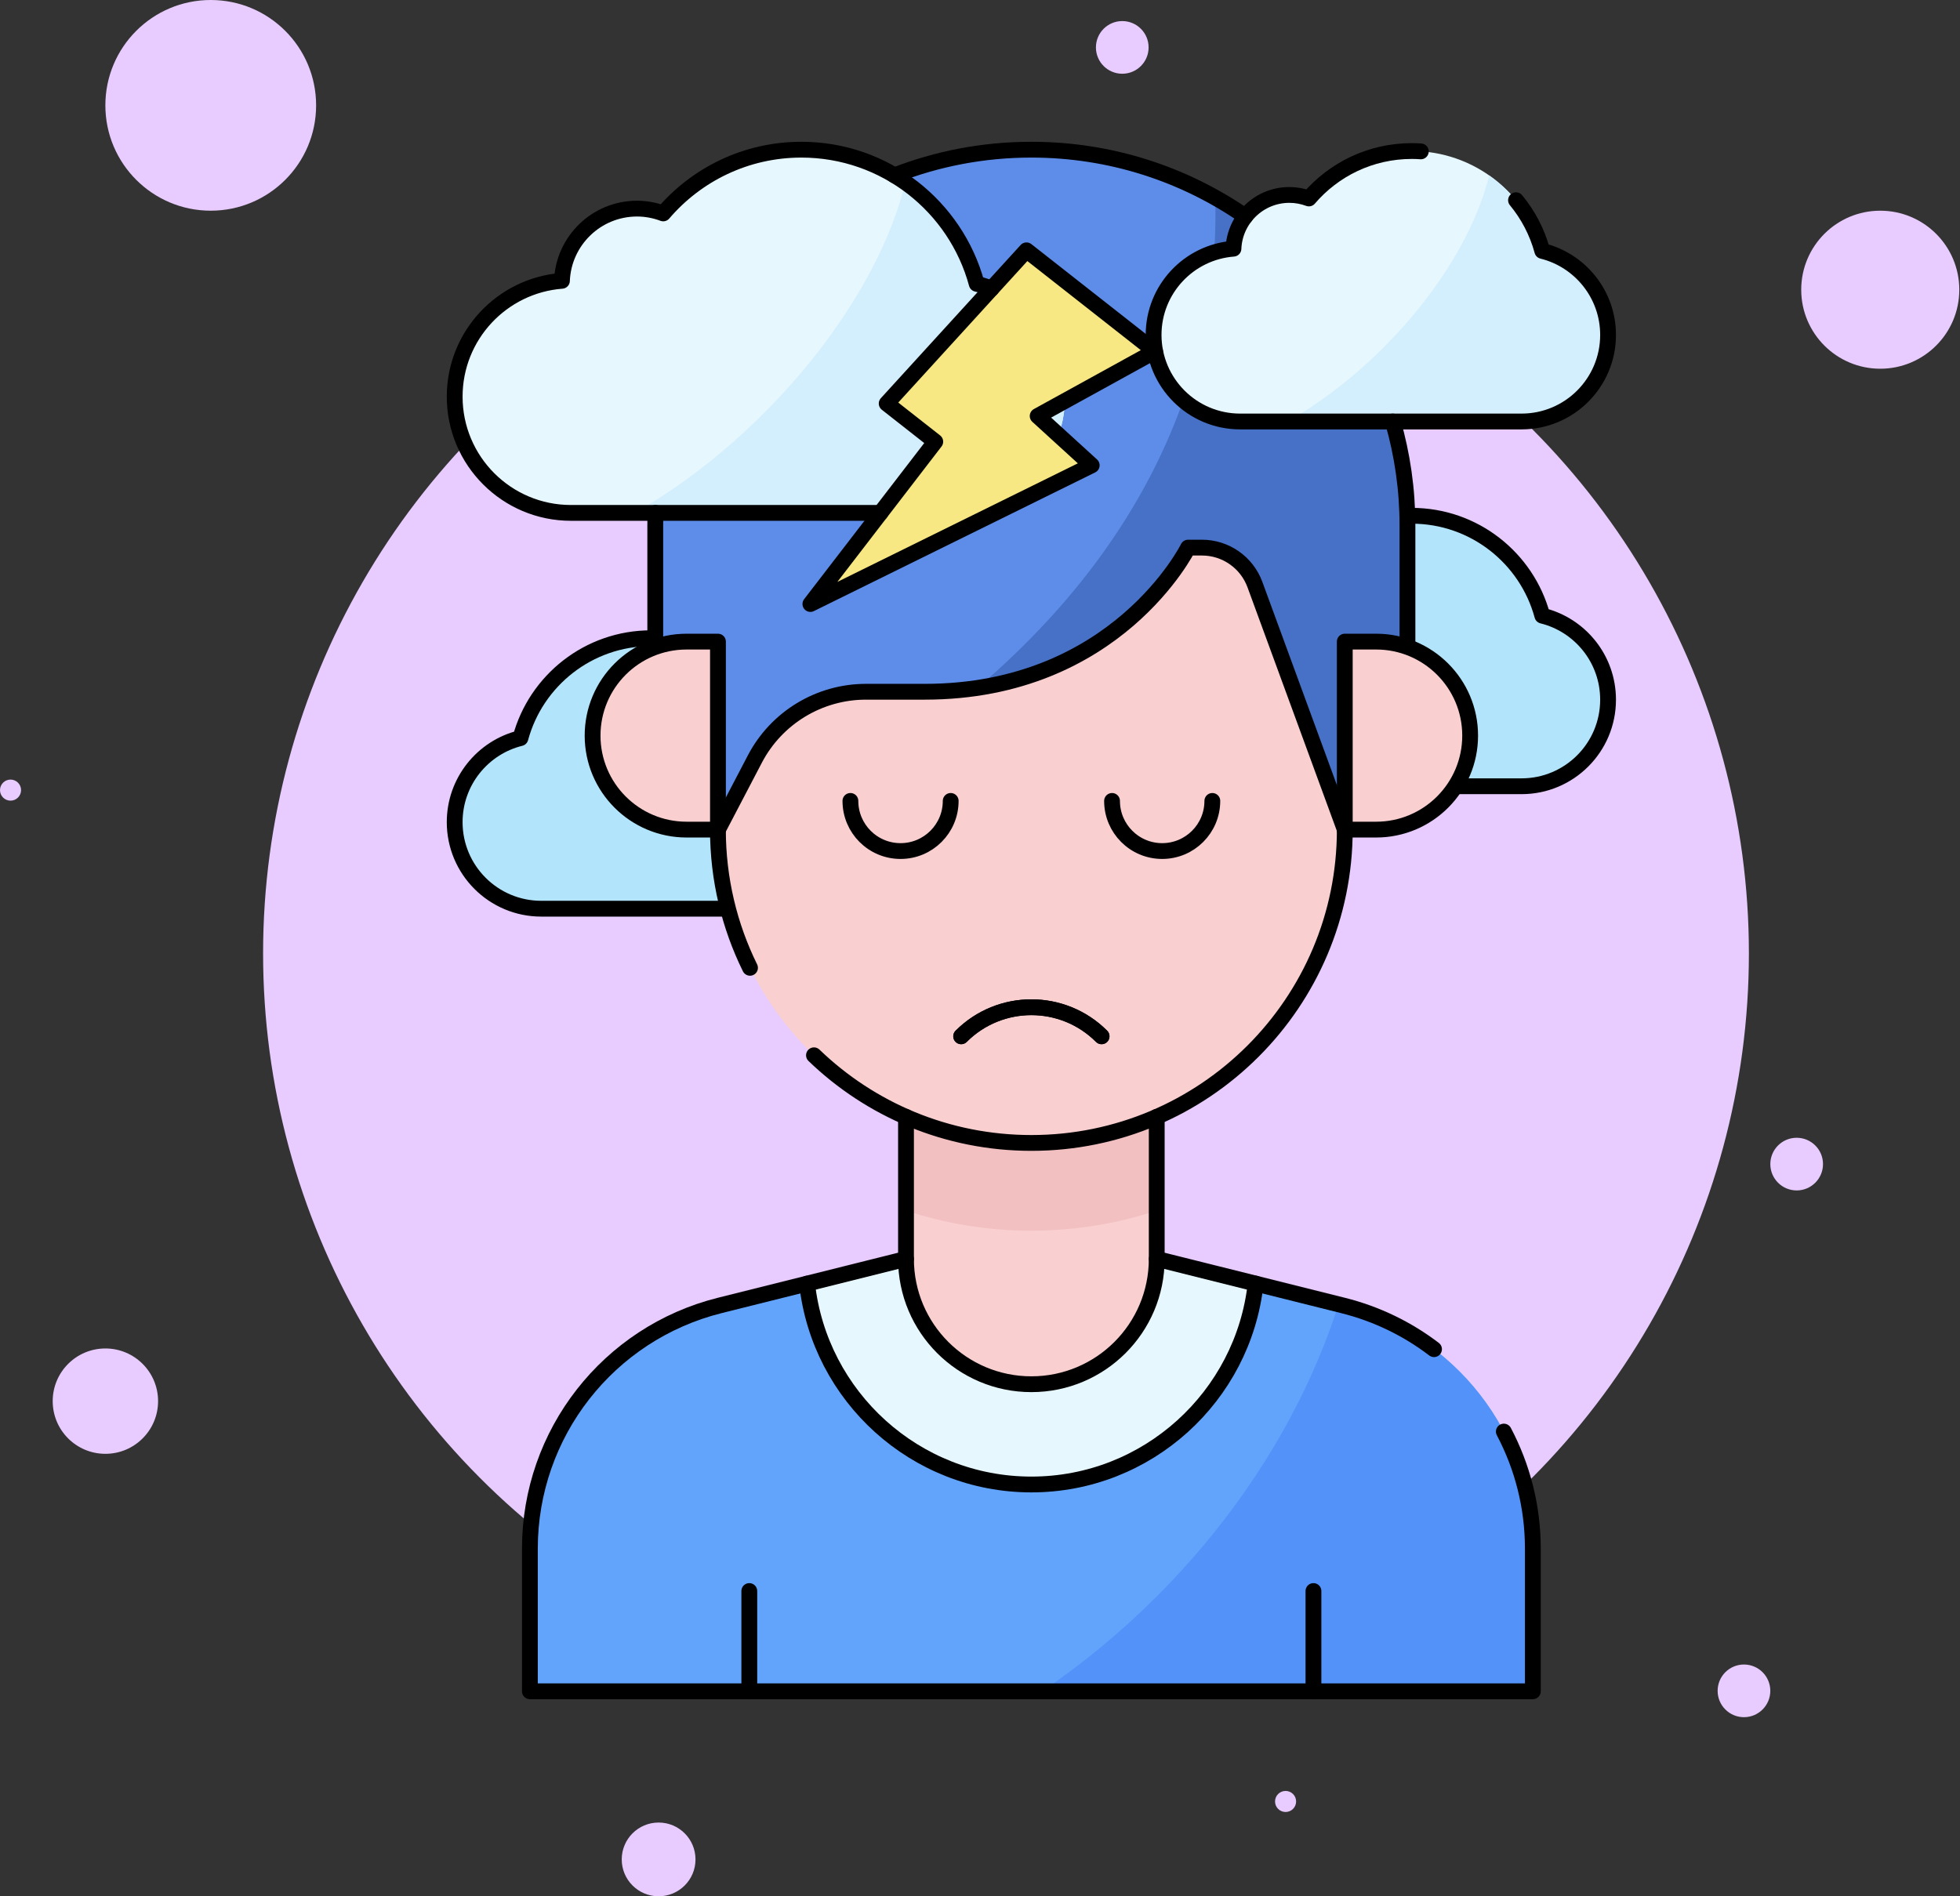 <svg width="248" height="240" viewBox="0 0 248 240" fill="none" xmlns="http://www.w3.org/2000/svg">
<rect x="0" y="0" width="248" height="240" fill="#333333" stroke="none"/>
<circle cx="127.289" cy="120.667" r="94" fill="#E8CCFF"/>
<circle cx="237.91" cy="36.667" r="10" fill="#E8CCFF"/>
<circle cx="26.665" cy="13.333" r="13.333" fill="#E8CCFF"/>
<circle cx="13.335" cy="177.334" r="6.667" fill="#E8CCFF"/>
<circle cx="220.665" cy="214" r="3.333" fill="#E8CCFF"/>
<circle cx="142.001" cy="6" r="3.333" fill="#E8CCFF"/>
<circle cx="83.335" cy="235.334" r="4.667" fill="#E8CCFF"/>
<circle cx="162.665" cy="228" r="1.333" fill="#E8CCFF"/>
<circle cx="227.333" cy="147.333" r="3.333" fill="#E8CCFF"/>
<circle cx="1.333" cy="100" r="1.333" fill="#E8CCFF"/>
<mask id="mask0_717_46176" style="mask-type:luminance" maskUnits="userSpaceOnUse" x="30" y="16" width="201" height="201">
<path d="M30 16H231V217H30V16Z" fill="white"/>
</mask>
<g mask="url(#mask0_717_46176)">
<path d="M195.144 77.923C193.177 70.64 186.528 65.28 178.623 65.28C173.412 65.28 168.749 67.612 165.609 71.285C164.84 70.999 164.011 70.835 163.141 70.835C159.323 70.835 156.218 73.857 156.067 77.638C150.414 78.072 145.961 82.792 145.961 88.556C145.961 94.606 150.865 99.51 156.914 99.51H192.514C198.563 99.51 203.467 94.606 203.467 88.556C203.467 83.414 199.923 79.101 195.144 77.923Z" fill="#B2E5FB"/>
<path d="M65.855 93.42C67.822 86.137 74.471 80.777 82.376 80.777C87.586 80.777 92.25 83.109 95.389 86.782C96.159 86.496 96.988 86.332 97.858 86.332C101.676 86.332 104.781 89.354 104.932 93.135C110.585 93.569 115.038 98.289 115.038 104.053C115.038 110.103 110.134 115.007 104.084 115.007H68.485C62.436 115.007 57.531 110.103 57.531 104.053C57.531 98.911 61.076 94.598 65.855 93.42Z" fill="#B2E5FB"/>
<path d="M193.952 214.056V195.997C193.952 181.439 184.045 168.749 169.922 165.219L146.364 159.329H114.639L91.082 165.219C76.959 168.749 67.051 181.439 67.051 195.997V214.056H193.952Z" fill="#62A4FB"/>
<path d="M158.877 162.458L146.362 159.329H114.636L102.121 162.458C103.685 176.735 115.813 187.882 130.499 187.882C145.185 187.882 157.313 176.735 158.877 162.458Z" fill="#E6F7FE"/>
<path d="M169.918 165.219L169.365 165.08C165.231 178.023 157.482 190.928 146.355 202.056C141.778 206.632 136.901 210.638 131.844 214.056H193.949V195.997C193.949 181.439 184.042 168.749 169.918 165.219Z" fill="#5392F9"/>
<path d="M130.5 175.192C121.739 175.192 114.637 168.091 114.637 159.33V141.088H146.362V159.33C146.362 168.091 139.26 175.192 130.5 175.192Z" fill="#F9CFCF"/>
<path d="M114.637 153.219C119.63 154.865 124.962 155.76 130.5 155.76C136.037 155.76 141.369 154.865 146.362 153.219V141.087H114.637V153.219Z" fill="#F2C0C0"/>
<path d="M90.844 66.136V105C90.844 126.902 108.599 144.656 130.5 144.656C152.402 144.656 170.157 126.902 170.157 105V66.136H90.844Z" fill="#F9CFCF"/>
<path d="M154.296 66.136V105C154.296 124.185 140.672 140.188 122.57 143.862C125.133 144.382 127.786 144.656 130.502 144.656C152.404 144.656 170.159 126.902 170.159 105V66.136H154.296Z" fill="#F9CFCF"/>
<path d="M82.91 66.532V85.171H90.841V104.999L95.512 96.064C98.247 90.831 103.664 87.55 109.57 87.55H117.015C141.29 87.55 150.326 69.308 150.326 69.308H152.083C155.077 69.308 157.754 71.177 158.785 73.989L170.155 104.999V85.171H178.086V66.532C178.086 40.25 156.78 18.944 130.498 18.944C104.216 18.944 82.91 40.249 82.91 66.532Z" fill="#5E8DE9"/>
<path d="M178.088 85.172V66.533C178.088 48.698 168.275 33.157 153.756 25.008C154.231 39.358 150.369 64.261 123.68 87.064C142.965 84.169 150.328 69.309 150.328 69.309H152.085C155.079 69.309 157.755 71.178 158.786 73.99L170.157 105V85.172H178.088Z" fill="#4671C6"/>
<path d="M174.122 104.999H170.156V81.205H174.122C180.692 81.205 186.019 86.531 186.019 93.102C186.019 99.672 180.692 104.999 174.122 104.999Z" fill="#F9CFCF"/>
<path d="M86.877 104.999H90.843V81.205H86.877C80.307 81.205 74.981 86.531 74.981 93.102C74.981 99.672 80.307 104.999 86.877 104.999Z" fill="#F9CFCF"/>
<path d="M123.583 35.923C120.941 26.142 112.011 18.944 101.396 18.944C94.398 18.944 88.135 22.076 83.919 27.009C82.885 26.625 81.772 26.404 80.604 26.404C75.476 26.404 71.306 30.462 71.103 35.541C63.512 36.123 57.531 42.462 57.531 50.203C57.531 58.327 64.118 64.913 72.242 64.913H120.05C128.175 64.913 134.76 58.327 134.76 50.203C134.76 43.297 130 37.505 123.583 35.923Z" fill="#E6F7FE"/>
<path d="M123.584 35.923C122.161 30.652 118.908 26.133 114.552 23.085C112.337 32.218 106.086 42.86 96.646 52.3C91.414 57.533 85.811 61.782 80.301 64.913H120.052C128.176 64.913 134.762 58.327 134.762 50.203C134.762 43.297 130.002 37.505 123.584 35.923Z" fill="#D3EFFD"/>
<path d="M195.144 31.758C193.177 24.475 186.528 19.115 178.623 19.115C173.412 19.115 168.749 21.447 165.609 25.12C164.84 24.834 164.011 24.67 163.141 24.67C159.323 24.67 156.218 27.692 156.067 31.473C150.414 31.906 145.961 36.627 145.961 42.391C145.961 48.441 150.865 53.345 156.914 53.345H192.514C198.563 53.345 203.467 48.441 203.467 42.391C203.467 37.249 199.923 32.936 195.144 31.758Z" fill="#E6F7FE"/>
<path d="M195.144 31.758C194.084 27.833 191.663 24.468 188.419 22.198C186.769 28.999 182.115 36.924 175.086 43.953C171.189 47.849 167.017 51.013 162.914 53.345H192.514C198.563 53.345 203.467 48.441 203.467 42.391C203.467 37.249 199.923 32.936 195.144 31.758Z" fill="#D3EFFD"/>
<path d="M146.155 44.463L129.88 31.681L112.193 51.071L118.34 55.899L102.539 76.445L138.136 58.892L131.296 52.65L146.155 44.463Z" fill="#F8E883"/>
<path d="M178.328 65.283C178.428 65.28 178.529 65.279 178.63 65.279C186.533 65.279 193.183 70.641 195.15 77.922C199.929 79.099 203.47 83.414 203.47 88.558C203.47 94.606 198.569 99.511 192.517 99.511H184.538" stroke="black" stroke-width="2" stroke-miterlimit="10" stroke-linecap="round" stroke-linejoin="round"/>
<path d="M91.721 115.008H68.485C62.433 115.008 57.531 110.102 57.531 104.054C57.531 98.911 61.073 94.597 65.851 93.419C67.818 86.138 74.469 80.776 82.372 80.776C82.473 80.776 82.573 80.777 82.674 80.78" stroke="black" stroke-width="2" stroke-miterlimit="10" stroke-linecap="round" stroke-linejoin="round"/>
<path d="M102.121 162.458C103.685 176.735 115.813 187.882 130.499 187.882C145.185 187.882 157.313 176.735 158.877 162.458" stroke="black" stroke-width="2" stroke-miterlimit="10" stroke-linecap="round" stroke-linejoin="round"/>
<path d="M146.363 159.33L169.918 165.219C174.205 166.29 178.099 168.202 181.448 170.758" stroke="black" stroke-width="2" stroke-miterlimit="10" stroke-linecap="round" stroke-linejoin="round"/>
<path d="M190.281 181.185C192.637 185.641 193.952 190.693 193.952 195.997V214.056H67.047V195.997C67.047 181.44 76.956 168.748 91.081 165.219L114.635 159.33" stroke="black" stroke-width="2" stroke-miterlimit="10" stroke-linecap="round" stroke-linejoin="round"/>
<path d="M146.362 141.353V159.33C146.362 168.09 139.26 175.192 130.5 175.192C121.739 175.192 114.637 168.09 114.637 159.33V141.353" stroke="black" stroke-width="2" stroke-miterlimit="10" stroke-linecap="round" stroke-linejoin="round"/>
<path d="M102.992 133.561C110.121 140.435 119.818 144.655 130.5 144.655C152.402 144.655 170.158 126.903 170.158 105.001" stroke="black" stroke-width="2" stroke-miterlimit="10" stroke-linecap="round" stroke-linejoin="round"/>
<path d="M94.899 122.49C92.3 117.214 90.84 111.278 90.84 105.001" stroke="black" stroke-width="2" stroke-miterlimit="10" stroke-linecap="round" stroke-linejoin="round"/>
<path d="M113.184 22.195C118.55 20.095 124.388 18.944 130.5 18.944C140.558 18.944 149.886 22.065 157.568 27.389" stroke="black" stroke-width="2" stroke-miterlimit="10" stroke-linecap="round" stroke-linejoin="round"/>
<path d="M82.91 81.603V66.532C82.91 65.991 82.918 65.453 82.942 64.915" stroke="black" stroke-width="2" stroke-miterlimit="10" stroke-linecap="round" stroke-linejoin="round"/>
<path d="M176.234 53.346C177.444 57.535 178.087 61.955 178.087 66.532V81.603" stroke="black" stroke-width="2" stroke-miterlimit="10" stroke-linecap="round" stroke-linejoin="round"/>
<path d="M90.844 104.999L95.514 96.064C98.25 90.831 103.667 87.55 109.572 87.55H117.017C141.293 87.55 150.329 69.308 150.329 69.308H152.085C155.079 69.308 157.756 71.177 158.787 73.989L170.157 104.999" stroke="black" stroke-width="2" stroke-miterlimit="10" stroke-linecap="round" stroke-linejoin="round"/>
<path d="M174.122 104.999H170.156V81.205H174.122C180.692 81.205 186.019 86.531 186.019 93.102C186.019 99.672 180.692 104.999 174.122 104.999Z" stroke="black" stroke-width="2" stroke-miterlimit="10" stroke-linecap="round" stroke-linejoin="round"/>
<path d="M86.877 104.999H90.843V81.205H86.877C80.307 81.205 74.981 86.531 74.981 93.102C74.981 99.672 80.307 104.999 86.877 104.999Z" stroke="black" stroke-width="2" stroke-miterlimit="10" stroke-linecap="round" stroke-linejoin="round"/>
<path d="M166.191 214.056V201.366" stroke="black" stroke-width="2" stroke-miterlimit="10" stroke-linecap="round" stroke-linejoin="round"/>
<path d="M94.809 214.056V201.366" stroke="black" stroke-width="2" stroke-miterlimit="10" stroke-linecap="round" stroke-linejoin="round"/>
<path d="M121.617 131.158C126.524 126.252 134.478 126.252 139.384 131.158" stroke="black" stroke-width="2" stroke-miterlimit="10" stroke-linecap="round" stroke-linejoin="round"/>
<path d="M111.409 64.914H72.24C64.118 64.914 57.531 58.327 57.531 50.201C57.531 42.461 63.512 36.123 71.102 35.54C71.304 30.464 75.476 26.403 80.604 26.403C81.774 26.403 82.884 26.625 83.919 27.01C88.135 22.077 94.396 18.944 101.396 18.944C112.012 18.944 120.943 26.142 123.584 35.921C124.226 36.08 124.857 36.282 125.463 36.524" stroke="black" stroke-width="2" stroke-miterlimit="10" stroke-linecap="round" stroke-linejoin="round"/>
<path d="M191.822 25.339C193.353 27.192 194.499 29.371 195.147 31.758C199.925 32.936 203.47 37.25 203.47 42.393C203.47 48.442 198.567 53.346 192.517 53.346H156.918C150.869 53.346 145.965 48.442 145.965 42.393C145.965 36.626 150.417 31.907 156.07 31.475C156.219 27.691 159.325 24.672 163.144 24.672C164.012 24.672 164.844 24.833 165.614 25.119C168.75 21.449 173.414 19.117 178.628 19.117C179.012 19.117 179.397 19.129 179.778 19.16" stroke="black" stroke-width="2" stroke-miterlimit="10" stroke-linecap="round" stroke-linejoin="round"/>
<path d="M146.155 44.463L129.88 31.681L112.193 51.071L118.34 55.899L102.539 76.445L138.136 58.892L131.296 52.65L146.155 44.463Z" stroke="black" stroke-width="2" stroke-miterlimit="10" stroke-linecap="round" stroke-linejoin="round"/>
<path d="M121.617 131.158C126.524 126.252 134.478 126.252 139.384 131.158" stroke="black" stroke-width="2" stroke-miterlimit="10" stroke-linecap="round" stroke-linejoin="round"/>
<path d="M153.397 101.367C153.397 104.871 150.556 107.712 147.052 107.712C143.548 107.712 140.707 104.871 140.707 101.367" stroke="black" stroke-width="2" stroke-miterlimit="10" stroke-linecap="round" stroke-linejoin="round"/>
<path d="M107.602 101.367C107.602 104.871 110.442 107.712 113.947 107.712C117.451 107.712 120.292 104.871 120.292 101.367" stroke="black" stroke-width="2" stroke-miterlimit="10" stroke-linecap="round" stroke-linejoin="round"/>
</g>
</svg>

